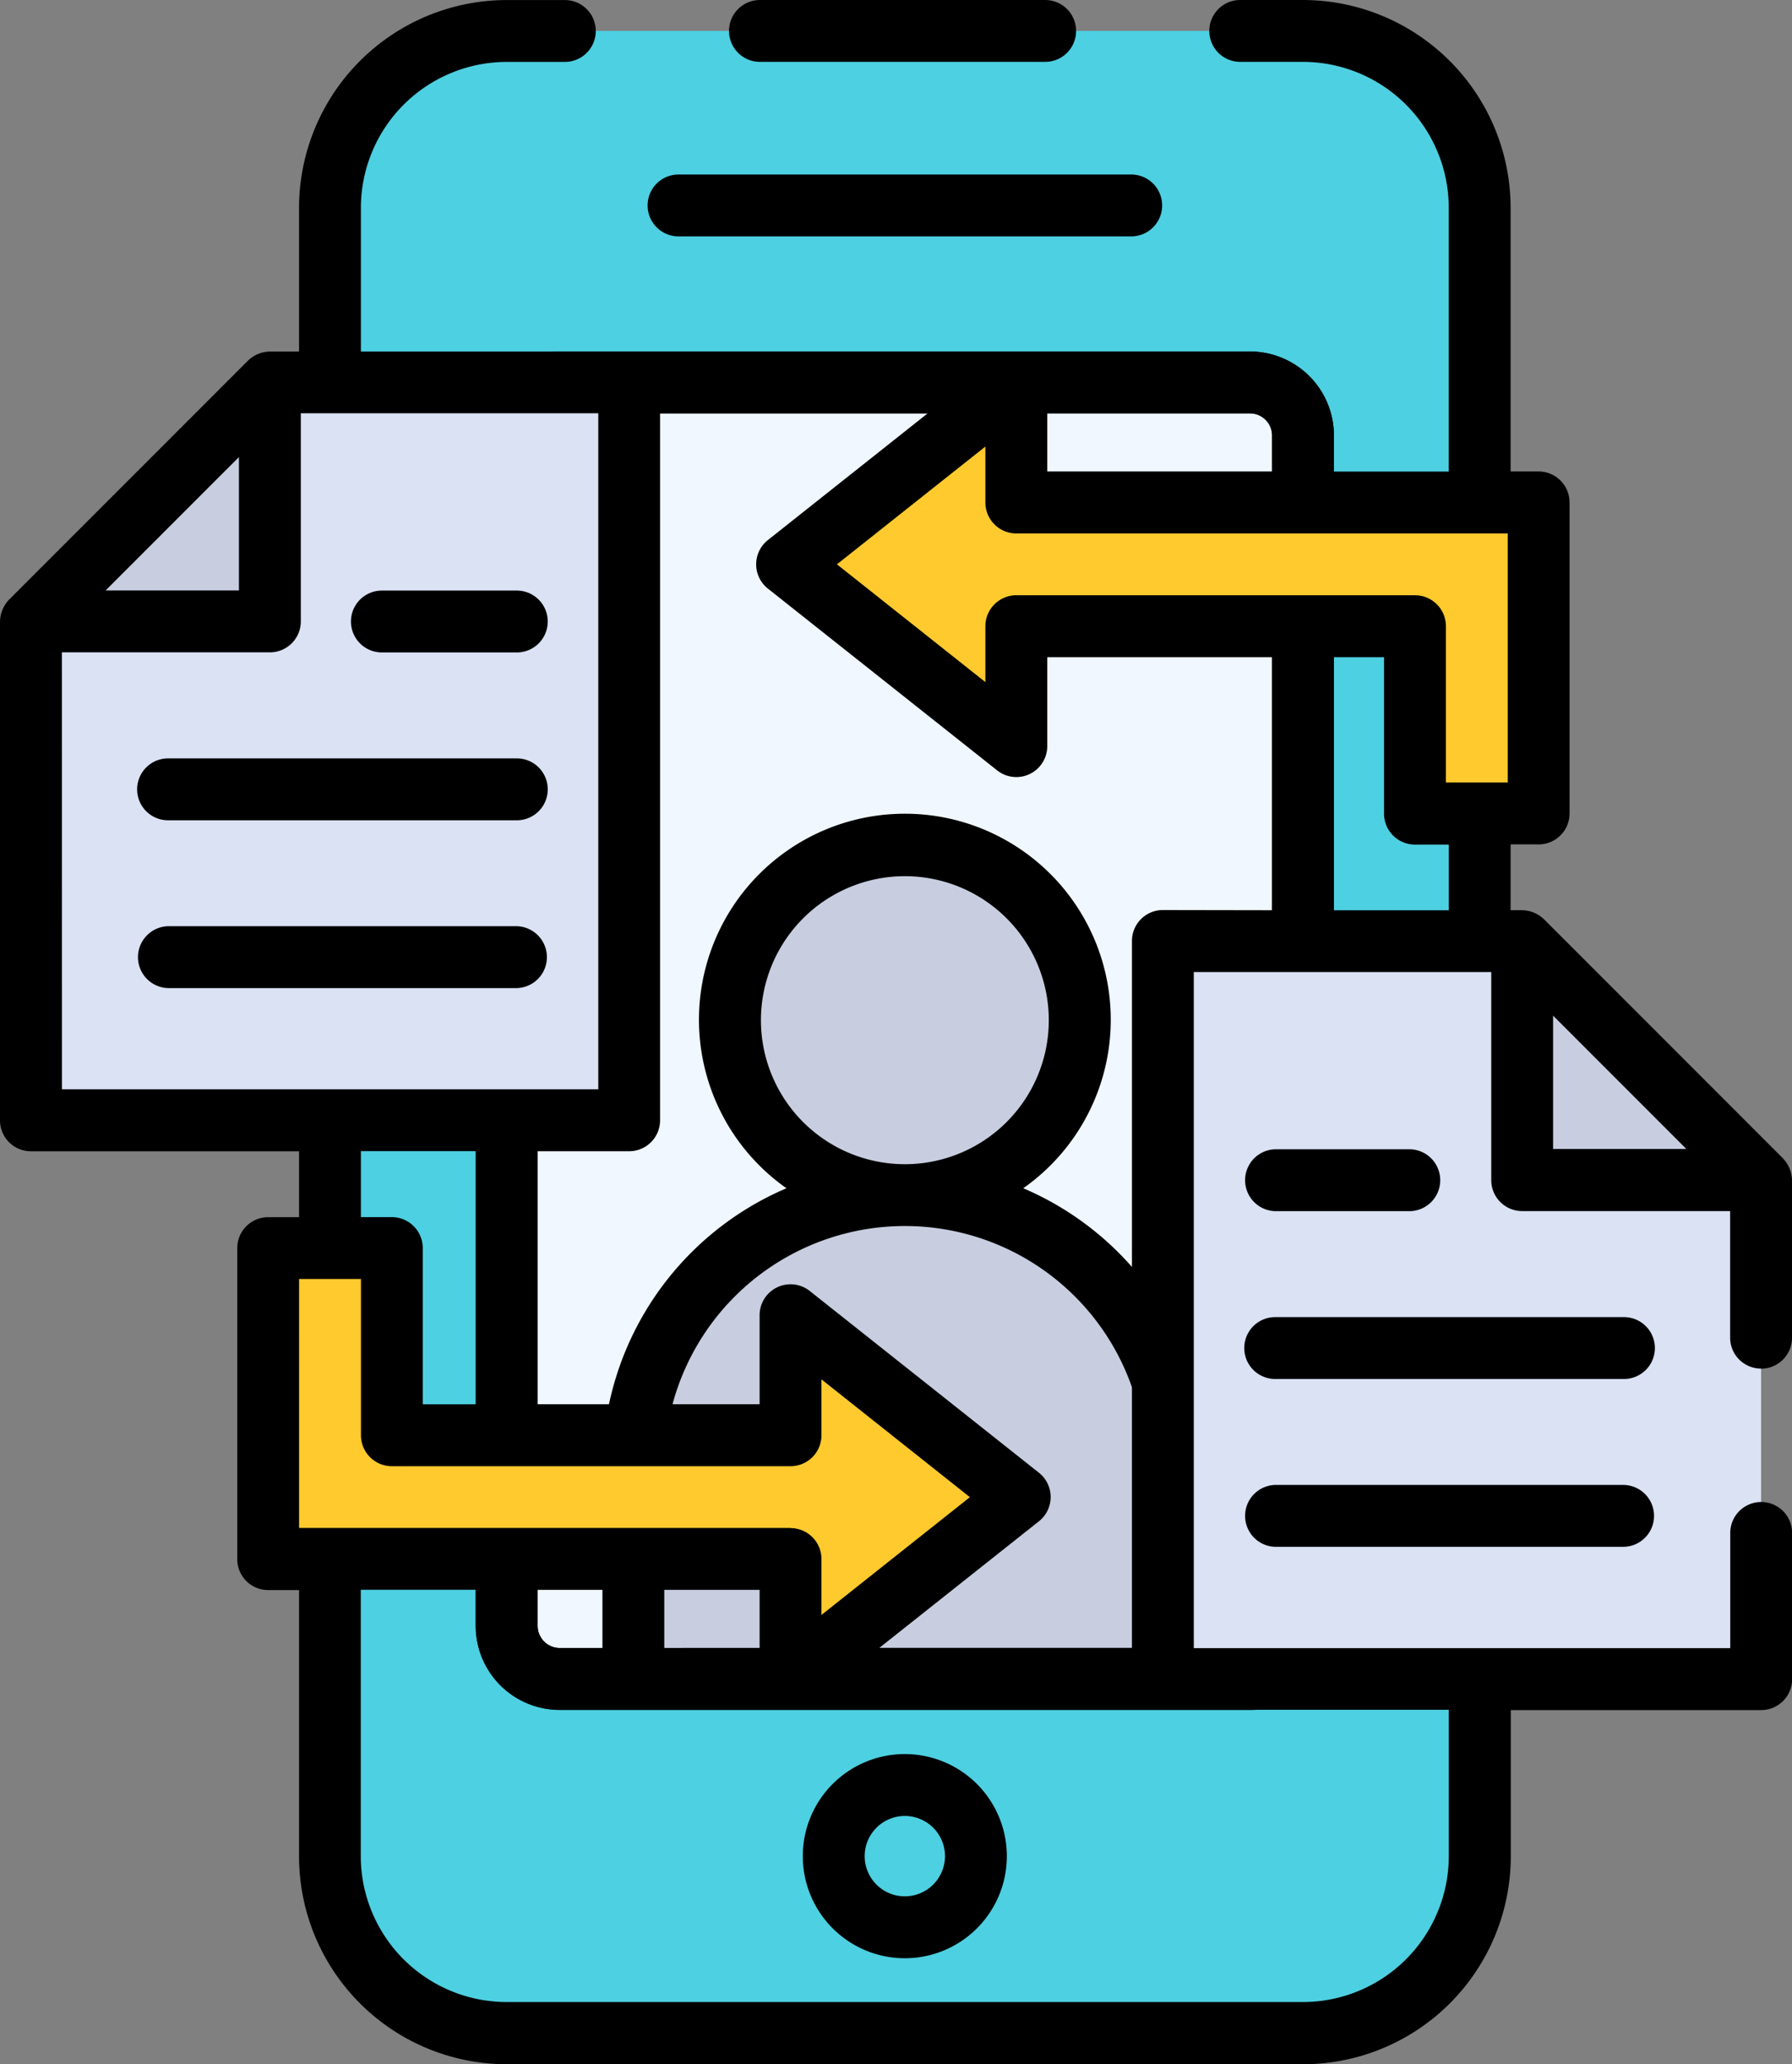 <svg xmlns="http://www.w3.org/2000/svg" width="74.701" height="86" viewBox="0 0 74.701 86">
  <rect x="0" y="0" width="74.701" height="86" fill="#808080" stroke="none"/>
  <g id="Grupo_94048" data-name="Grupo 94048" transform="translate(-1048.666 -213)">
    <g id="Grupo_89945" data-name="Grupo 89945">
      <g id="Grupo_89941" data-name="Grupo 89941">
        <rect id="Rectángulo_35197" data-name="Rectángulo 35197" width="47.926" height="83.428" rx="7.367" transform="translate(1062.423 214.286)" fill="#4dd0e1"/>
        <rect id="Rectángulo_35198" data-name="Rectángulo 35198" width="33.193" height="54.023" rx="2.21" transform="translate(1069.789 228.935)" fill="#f0f7ff"/>
        <circle id="Elipse_4536" data-name="Elipse 4536" cx="2.964" cy="2.964" r="2.964" transform="translate(1083.423 287.372)" fill="#4dd0e1"/>
        <g id="Grupo_89940" data-name="Grupo 89940">
          <g id="Grupo_89938" data-name="Grupo 89938">
            <g id="Grupo_89936" data-name="Grupo 89936">
              <rect id="Rectángulo_35199" data-name="Rectángulo 35199" width="33.193" height="54.023" rx="2.21" transform="translate(1069.79 228.934)" fill="#f0f7ff"/>
            </g>
            <g id="Grupo_89937" data-name="Grupo 89937">
              <circle id="Elipse_4537" data-name="Elipse 4537" cx="7.293" cy="7.293" r="7.293" transform="translate(1079.094 248.209)" fill="#c8cee0"/>
              <path id="Trazado_118031" data-name="Trazado 118031" d="M1097.706,282.958h-22.637v-8.847a11.315,11.315,0,0,1,11.315-11.316h0a11.316,11.316,0,0,1,11.316,11.316h0Z" fill="#c8cee0"/>
            </g>
          </g>
          <g id="Grupo_89939" data-name="Grupo 89939">
            <path id="Trazado_118032" data-name="Trazado 118032" d="M1068.5,231.145v49.6a3.5,3.5,0,0,0,3.5,3.5h28.772a3.5,3.5,0,0,0,3.5-3.5v-49.6a3.5,3.5,0,0,0-3.5-3.5H1072A3.5,3.5,0,0,0,1068.5,231.145Zm7.857,50.524v-7.558a10.029,10.029,0,0,1,20.058,0v7.558Zm10.029-20.163a6,6,0,1,1,6-6A6,6,0,0,1,1086.387,261.506Zm15.307-30.361v49.6a.921.921,0,0,1-.921.921h-1.779v-7.558a12.622,12.622,0,0,0-7.671-11.6,8.583,8.583,0,1,0-9.872,0,12.622,12.622,0,0,0-7.671,11.6v7.558H1072a.922.922,0,0,1-.921-.921v-49.6a.922.922,0,0,1,.921-.921h28.772a.921.921,0,0,1,.921.921Z"/>
          </g>
        </g>
      </g>
      <g id="Grupo_89942" data-name="Grupo 89942">
        <path id="Trazado_118033" data-name="Trazado 118033" d="M1122.079,262.173v20.782h-24.937V252.213h14.977Z" fill="#dae2f4"/>
        <path id="Trazado_118034" data-name="Trazado 118034" d="M1122.079,262.173h-9.96v-9.96Z" fill="#c8cee0"/>
      </g>
      <g id="Grupo_89943" data-name="Grupo 89943">
        <path id="Trazado_118035" data-name="Trazado 118035" d="M1049.955,238.9v20.782h24.937V228.935h-14.977Z" fill="#dae2f4"/>
        <path id="Trazado_118036" data-name="Trazado 118036" d="M1049.955,238.9h9.96v-9.96Z" fill="#c8cee0"/>
      </g>
      <g id="Grupo_89944" data-name="Grupo 89944">
        <path id="Trazado_118037" data-name="Trazado 118037" d="M1091.175,275.381l-9.555-7.575v5H1065V265h-5.157v12.959h21.775v5Z" fill="#feca2e"/>
        <path id="Trazado_118038" data-name="Trazado 118038" d="M1081.477,236.513l9.555,7.573v-4.995h16.618v7.8h5.157V233.934h-21.775v-5Z" fill="#feca2e"/>
      </g>
    </g>
    <g id="Grupo_89946" data-name="Grupo 89946">
      <path id="Trazado_118039" data-name="Trazado 118039" d="M1080.345,215.578h11.89a1.289,1.289,0,1,0,0-2.578h-11.89a1.289,1.289,0,1,0,0,2.578Z"/>
      <path id="Trazado_118040" data-name="Trazado 118040" d="M1086.385,286.083a4.253,4.253,0,1,0,4.252,4.254h0A4.257,4.257,0,0,0,1086.385,286.083Zm0,5.927a1.674,1.674,0,1,1,1.674-1.675h0A1.676,1.676,0,0,1,1086.385,292.01Z"/>
      <path id="Trazado_118041" data-name="Trazado 118041" d="M1076.951,222.849h18.871a1.289,1.289,0,0,0,0-2.578h-18.871a1.289,1.289,0,1,0,0,2.578Z"/>
      <path id="Trazado_118042" data-name="Trazado 118042" d="M1122.078,270.026a1.289,1.289,0,0,0,1.289-1.289v-6.564a1.343,1.343,0,0,0-.363-.893l-.014-.018-9.96-9.96-.014-.011a1.339,1.339,0,0,0-.9-.368h-.479v-2.741h1.168a1.289,1.289,0,0,0,1.289-1.288V233.933a1.289,1.289,0,0,0-1.289-1.289h-1.168V221.656a8.666,8.666,0,0,0-8.656-8.656h-2.615a1.289,1.289,0,1,0,0,2.578h2.615a6.084,6.084,0,0,1,6.077,6.078v10.991h-4.788v-1.5a3.5,3.5,0,0,0-3.5-3.5H1063.71v-5.989a6.085,6.085,0,0,1,6.078-6.078h2.424a1.289,1.289,0,0,0,0-2.578h-2.424a8.666,8.666,0,0,0-8.656,8.656v5.99h-1.217a1.327,1.327,0,0,0-.911.377l-9.961,9.96a1.356,1.356,0,0,0-.377.912v20.782a1.289,1.289,0,0,0,1.289,1.289h11.177v2.745h-1.287a1.289,1.289,0,0,0-1.289,1.289v12.959a1.289,1.289,0,0,0,1.289,1.289h1.287v11.1a8.666,8.666,0,0,0,8.656,8.656h33.2a8.666,8.666,0,0,0,8.656-8.656v-6.1h10.439a1.289,1.289,0,0,0,1.289-1.289V276.87a1.289,1.289,0,0,0-2.579,0v4.8H1098.43V253.5h12.4v8.67a1.29,1.29,0,0,0,1.289,1.29h8.669v5.274a1.29,1.29,0,0,0,1.29,1.289Zm-13.018-19.1h-4.788V240.382h2.089V246.9a1.29,1.29,0,0,0,1.288,1.29h1.411Zm-18.028-15.7h20.486V245.6h-2.578V239.09a1.29,1.29,0,0,0-1.29-1.289h-16.618a1.289,1.289,0,0,0-1.289,1.289v2.33l-6.188-4.907,6.188-4.908v2.328a1.289,1.289,0,0,0,1.285,1.293Zm10.662-4.082v1.5h-9.372v-2.423h8.451A.921.921,0,0,1,1101.694,231.144Zm-43.068.9v5.558h-5.558Zm-7.38,8.136h8.67a1.29,1.29,0,0,0,1.29-1.289v-8.671h12.4v28.164h-22.358Zm12.464,20.782h4.789v10.547h-2.21V265a1.29,1.29,0,0,0-1.289-1.289h-1.29Zm8.288,20.7a.923.923,0,0,1-.921-.921v-1.5h9.254v2.418Zm9.622-5h-20.486V266.289h2.579V272.8a1.289,1.289,0,0,0,1.289,1.289h16.618a1.289,1.289,0,0,0,1.289-1.289v-2.329l6.188,4.908-6.188,4.907v-2.329a1.289,1.289,0,0,0-1.289-1.289Zm27.44,7.574v6.1a6.084,6.084,0,0,1-6.077,6.078h-33.2a6.085,6.085,0,0,1-6.078-6.078v-11.1h4.789v1.5a3.5,3.5,0,0,0,3.5,3.5Zm-11.919-33.32a1.289,1.289,0,0,0-1.289,1.289v29.453h-10.53l6.654-5.275a1.291,1.291,0,0,0,.208-1.813,1.275,1.275,0,0,0-.208-.208l-9.555-7.574a1.289,1.289,0,0,0-2.09,1.01v3.707h-9.254V260.966h3.816a1.289,1.289,0,0,0,1.289-1.289V230.224h11.153l-6.659,5.278a1.289,1.289,0,0,0-.21,1.811,1.3,1.3,0,0,0,.21.21l9.556,7.574a1.289,1.289,0,0,0,2.09-1.01v-3.705h9.372v10.542Zm16.267,4.4,5.557,5.557h-5.557Z"/>
      <path id="Trazado_118043" data-name="Trazado 118043" d="M1116.362,267.877h-14.539a1.289,1.289,0,0,0,0,2.578h14.539a1.289,1.289,0,0,0,0-2.578Z"/>
      <path id="Trazado_118044" data-name="Trazado 118044" d="M1116.362,274.869h-14.539a1.29,1.29,0,0,0,0,2.579h14.539a1.29,1.29,0,0,0,0-2.579Z"/>
      <path id="Trazado_118045" data-name="Trazado 118045" d="M1101.823,263.463h5.626a1.29,1.29,0,0,0,0-2.579h-5.626a1.29,1.29,0,0,0,0,2.579Z"/>
      <path id="Trazado_118046" data-name="Trazado 118046" d="M1055.672,247.177h14.538a1.289,1.289,0,0,0,0-2.579h-14.538a1.289,1.289,0,0,0,0,2.579Z"/>
      <path id="Trazado_118047" data-name="Trazado 118047" d="M1070.21,254.169a1.29,1.29,0,0,0,0-2.579h-14.538a1.29,1.29,0,0,0,0,2.579Z"/>
      <path id="Trazado_118048" data-name="Trazado 118048" d="M1064.585,240.184h5.625a1.289,1.289,0,1,0,0-2.578h-5.625a1.289,1.289,0,0,0,0,2.578Z"/>
    </g>
  </g>
</svg>
